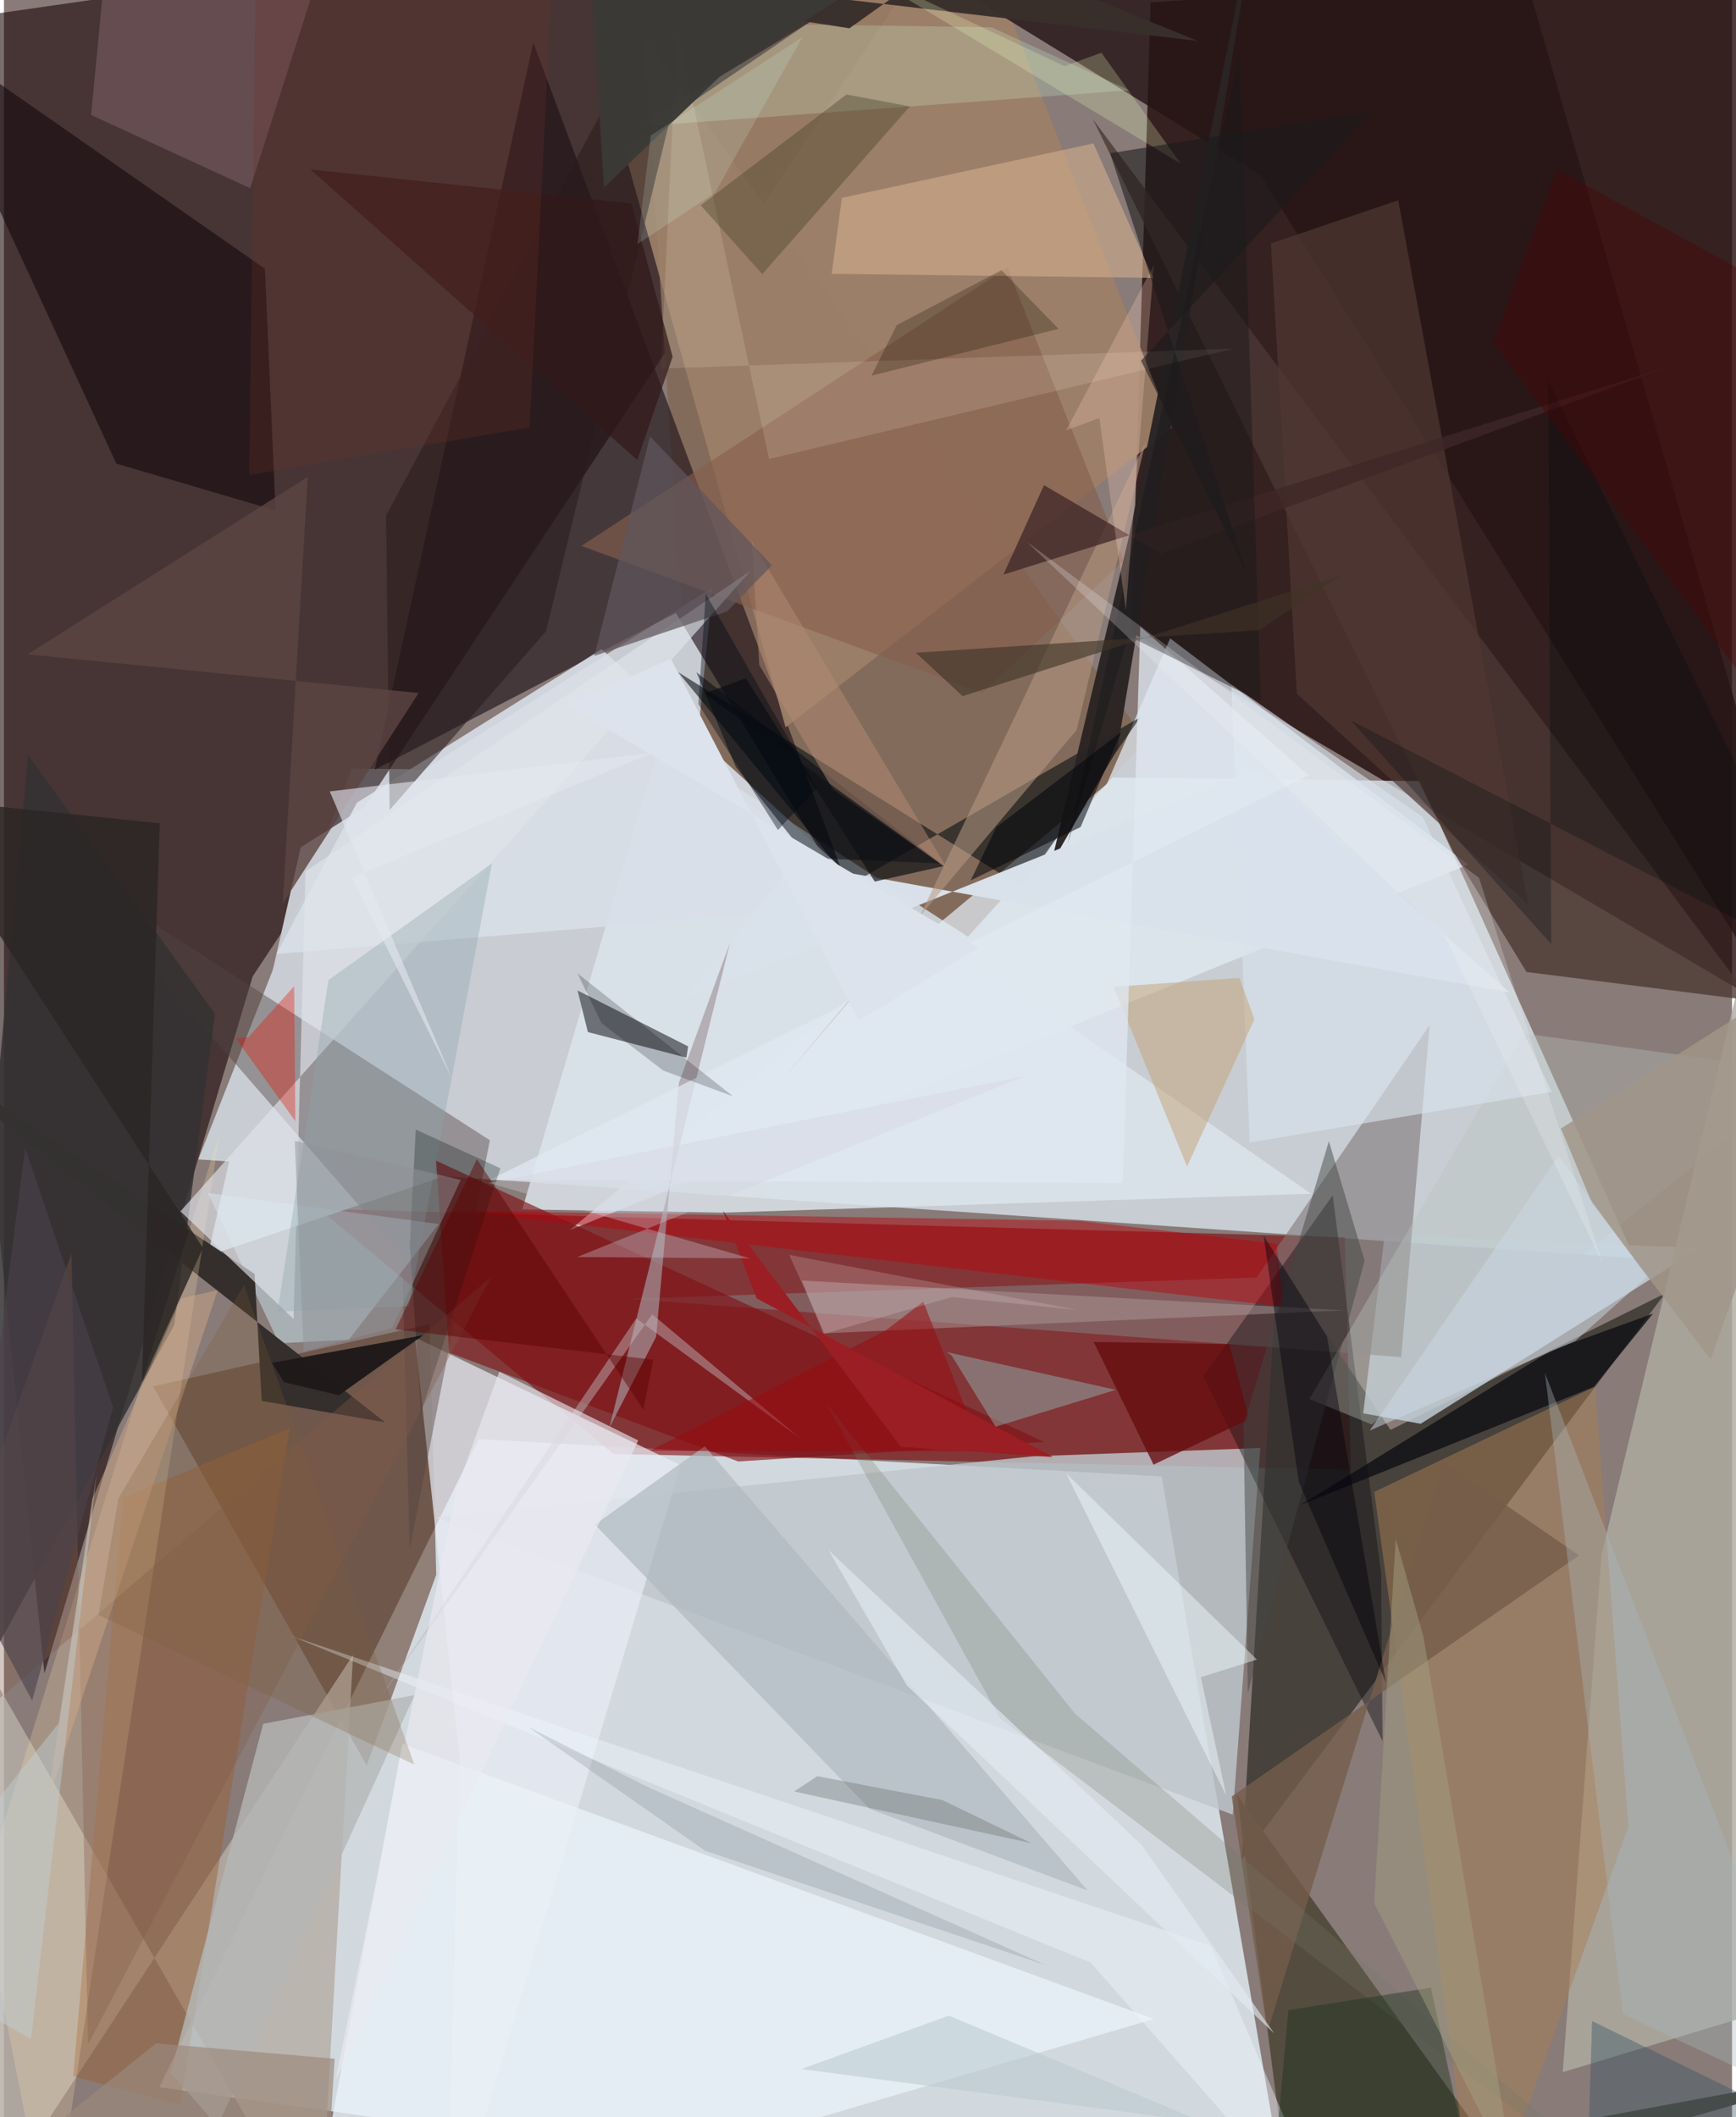 <svg xmlns="http://www.w3.org/2000/svg" width="228" height="278" viewBox="0 0 836 1024"><path fill="#887b78" d="M0 0h836v1024H0z"/><path fill="#dfe9f1" fill-opacity=".847" d="M560.048 714.107L229.61 696.102 75.121 1009.528 623.951 1086z"/><path fill="#200a0a" fill-opacity=".792" d="M898 513.099l-1.162-536.53-342.1 24.637-9.31 304.628z"/><path fill="#e7f5ff" fill-opacity=".667" d="M685.222 377.79l-516.845-6.077-74.352 189.043 694.855 47.807z"/><path fill="#140100" fill-opacity=".569" d="M120.338 472.195L19.578 809.362-62 14.954 473.712-62z"/><path fill="#7e0007" fill-opacity=".565" d="M294.796 703.244l356.784 7.624-2.946-112.456-496.086-13.752z"/><path fill="#836b5b" d="M332.617 366.515l133.703 86.537 86.144-94.858L309.572 17.527z"/><path fill="#282720" fill-opacity=".675" d="M598.803 899.408l204.745-273.79-132.774 65.99-54.614-81.557z"/><path fill="#c8cbd2" fill-opacity=".992" d="M318.074 533.581l24.765-249.444-199.256 125.692-45.036 197.638z"/><path fill="#1c1015" fill-opacity=".62" d="M325.052 296.484l-145.65 75.763 76.664-351.69L412.62 440.743z"/><path fill="#e2eaf4" fill-opacity=".737" d="M273.637 595.043l259.844-215.8 30.69-70.492 144.223 109.436z"/><path fill="#c4d1db" fill-opacity=".812" d="M820.463 603.678l-135.108 84.954-27.784-5.055 10.349-86.173z"/><path fill="#9d7f68" fill-opacity=".937" d="M467.21-42.062l97.794 249.002-186.876 144.864L299.9 71.936z"/><path fill="#adaba0" fill-opacity=".824" d="M772.867 751.868l85.48-355.755L898 958.683l-143.912 43.57z"/><path fill="#5c3b28" fill-opacity=".557" d="M175.48 853.864l33.642-92.186-3.139-121.293-133.791 30.168z"/><path fill="#534c3f" fill-opacity=".988" d="M623.775 1078.696l-27.183-210.46 119.638 166.082 181.77-33.62z"/><path fill="#bec6cc" fill-opacity=".816" d="M209.012 733.91l385.466 143.796 13.291-177.36-109.958 4.017z"/><path fill="#e8ebf3" fill-opacity=".714" d="M327.396 708.663L214.06 1086l6.393-235.046-21.562-204.071z"/><path fill="#b6aea5" fill-opacity=".835" d="M-62 712.43l44.257 372.535 186.649-284.54L152.679 1086z"/><path fill="#514543" fill-opacity=".431" d="M27.899 418.068L235.062 551.51l-38.798 197.91-3.638-142.41z"/><path fill="#261516" fill-opacity=".82" d="M729.223-35.34L454.656-9.616l153.246 94.211L898 549.766z"/><path fill="#dce4ec" fill-opacity=".839" d="M632.38 577.373L317.315 359.125l-66.587 225.816 97.482 1.564z"/><path fill="#03090e" fill-opacity=".565" d="M326.163 325.108l84.106 102.294 139.503-80.558-57.142 82.349z"/><path fill="#4b3732" fill-opacity=".784" d="M736.56 470.109l108.903 13.788L526.86 57.795l174.249 354.066z"/><path fill="#827879" fill-opacity=".596" d="M689.723 495.808L675.94 656.375l-373.58-28.167 303.63-10.32z"/><path fill="#d3f2ff" fill-opacity=".447" d="M210.319 592.02l-43.494 55.966-33.736 1.71-34.478-72.705z"/><path fill="#e9f2f8" fill-opacity=".784" d="M158.379 1026.562l210.732 5.049 187.188-55.11-363.583-133.063z"/><path fill="#2b2424" fill-opacity=".969" d="M538.665 362.29l-32.115 55.755 37.972-159.686L609.094-62z"/><path fill="#d9dee7" fill-opacity=".894" d="M424.109 437.086l-292.25 24.319 38.898-73.17 118.377-74.238z"/><path fill="#342e2c" fill-opacity=".992" d="M124.708 677.573l59.616 10.344L-62 494.363 121.262 616.13z"/><path fill="#160a0d" fill-opacity=".616" d="M126.26 129.984l5.134 116.909-77.053-22.665L-43.706 11.49z"/><path fill="#65696f" fill-opacity=".937" d="M330.992 506.097l-53.505-27.043 5 20.123 47.653 12.37z"/><path fill="#996237" fill-opacity=".486" d="M85.131 1018.118l53.16-327.427-80.56 33.673-24.246 279.84z"/><path fill="#aa8053" fill-opacity=".482" d="M662.905 721.568L712.995 1086l72.86-202.45-16.076-212.909z"/><path fill="#101015" fill-opacity=".424" d="M666.944 842.162l-.728-81.039-23.39-182.995-62.55 87.632z"/><path fill="#7f1116" fill-opacity=".631" d="M503.21 697.438l-294.168-136.07 6.305 92.84 139.876 52.658z"/><path fill="#855f4d" fill-opacity=".616" d="M485.483 129.406l-206.147 134.63 193.93 71.201 68.425-64.134z"/><path fill="#343133" fill-opacity=".855" d="M102.037 490.322L11.644 365.278l-44.473 484.857L82.393 640.873z"/><path fill="#cfad8e" fill-opacity=".616" d="M405.351 95.706l121.708-26.348 28.856 65.028-155.489-1.946z"/><path fill="#7c5f6b" fill-opacity=".549" d="M53.424-62L42.152 55.618l76.957 35.404L168.019-62z"/><path fill="#ffddb1" fill-opacity=".239" d="M-62 1079.772l166.401-532.07L22.696 1086l-36.9-185.883z"/><path fill="#b0b9c1" fill-opacity=".706" d="M339.029 699.482l-53.125 37.92 132.9 137.474L524.3 914.407z"/><path fill="#503833" fill-opacity=".702" d="M625.497 335.554L737.27 437.32 674.503 96.87l-61.566 20.892z"/><path fill="#01080f" fill-opacity=".494" d="M334.98 325.141l118.202 92.483-64.23-2.66L354.067 371z"/><path fill="#bcc2bd" fill-opacity=".365" d="M631.535 676.664l30.147 12.295 211.74-170.144-138.251-18.964z"/><path fill="#e0e4eb" fill-opacity=".643" d="M140.112 637.996l5.789-216.58 215.306-145.29L85.384 585.882z"/><path fill="#291d1d" fill-opacity=".549" d="M262.23 305.354L351.15-62 184.87 249.296l1.709 142.459z"/><path fill="#d9e1ea" fill-opacity=".996" d="M606.52 372.056l121.945 107.982-346.597-62.712-52.63 65.883z"/><path fill="#d9e3ed" fill-opacity=".612" d="M593.765 331.017l92.653 64.226 62.249 132.838-145.993 24.514z"/><path fill="#0f0f14" fill-opacity=".788" d="M768.99 670.833l28.772-35.48-49.246 17.839-121.187 74.684z"/><path fill="#b8030d" fill-opacity=".455" d="M520.209 590.452l95.455 11.096 3.15 30.466-398.702-46.397z"/><path fill="#9ae4e0" fill-opacity=".345" d="M537.874 672.218l-81.791-18.264 2.437 1.731 21.192 34.37z"/><path fill="#c5a479" fill-opacity=".525" d="M604.93 492.964l-7.238-19.993-60.85 4.334 35.516 86.889z"/><path fill="#d3ffdc" fill-opacity=".22" d="M477.63 13.18l66.833 30.475-237.886 17.523 81.211-49.282z"/><path fill="#b4b7b5" fill-opacity=".804" d="M125.416 833.743l-44.8 168.847 22.783 25.72 95.25-208.467z"/><path fill="#ad9b9b" fill-opacity=".478" d="M396.361 644.913l20.437-.924 231.561-10.222-262.354-14.406z"/><path fill="#640b0e" fill-opacity=".765" d="M556.13 708.395l-28.962-59.364 65.652 1.119 9.544 36.204z"/><path fill="#a4999e" fill-opacity=".69" d="M351.26 455.905L292.845 690.63l22.673-44.13 11.01-122.822z"/><path fill="#755d4b" fill-opacity=".8" d="M611.214 982.622l-17.246-113.725 168.037-116.598-65.846-45.28z"/><path fill="#20191a" fill-opacity=".98" d="M162.048 674.818l40.765-29.018-73.174 13.38 5.898 9.337z"/><path fill="#dfe7f0" fill-opacity=".769" d="M549.727 303.08L631.143 375 234.63 570.842l306.593 1.255z"/><path fill="#727766" fill-opacity=".255" d="M816.822 1086L517.998 828.673l-120.24-149.964 84.057 152.311z"/><path fill="#b69a84" fill-opacity=".545" d="M375.915 522.913l66.072-77.464 110.35-231.734-33.415 139.355z"/><path fill="#fff9e7" fill-opacity=".137" d="M317.791 178.261l7.82-164.548 44.5 208.31 224.617-53.394z"/><path fill="#433e27" fill-opacity=".376" d="M407.58 45.712l-70.517 53.596 29.777 33.276 71.445-81.123z"/><path fill="#402626" fill-opacity=".761" d="M806.305 176.975l-322.79 100.937 19.638-43.255 56.681 33.232z"/><path fill="#5c4543" fill-opacity=".812" d="M11.468 316.493l189.129 18.694-65.73 101.778 12.091-206.326z"/><path fill="#91a5ad" fill-opacity=".376" d="M195.91 631.71l-63.548 2.684 24.612-160.383 79.129-56.434z"/><path fill="#b38b73" fill-opacity=".498" d="M400.981 381.74l55.54 38.686-94.738-158.64 3.613 59.85z"/><path fill="#010c0a" fill-opacity=".259" d="M199.215 546.315l-2.881 55.865 5.43 80.855 38.38-117.983z"/><path fill="#eef9ff" fill-opacity=".42" d="M583.822 941.174L645.814 1086 525.807 949.28l-387.74-158.326z"/><path fill="#845c4b" fill-opacity=".345" d="M-62 872.749l94.653-266.404L40.68 988.8l195.08-371.304z"/><path fill="#2b2625" fill-opacity=".827" d="M66.76 668.642l29.492-65.064-141.629-217.866 120.732 12.48z"/><path fill="#39302c" fill-opacity=".973" d="M409.009 13.686L38.782-43.608l538.84 63.426-112.937-45.73z"/><path fill="#1b301d" fill-opacity=".416" d="M611.462 1083.035l9.873-110.808 69-10.866L717.05 1086z"/><path fill="#9c887b" fill-opacity=".675" d="M-48.464 1086l122.086-97.723 86.36 7.455L154.37 1086z"/><path fill="#e3e6ef" fill-opacity=".612" d="M313.784 364.07l-145.429 60.4 48.418 97.191-59.152-138.875z"/><path fill="#19181b" fill-opacity=".459" d="M597.773 25.123l-83.168 383.069 29.342-100.638 64.142 31.822z"/><path fill="#aab7bb" fill-opacity=".369" d="M783.28 974.198L898 1028.067v31.757L745.456 663.986z"/><path fill="#5f565b" fill-opacity=".714" d="M349.845 295.71l-64.234 21.492 26.95-106.16 58.965 62.354z"/><path fill="#e51300" fill-opacity=".349" d="M118.223 501.719l-6.007.509 28.742 40.056-.583-65.291z"/><path fill="#454744" fill-opacity=".49" d="M601.762 818.886l56.493-209.118-17.284-57.797-41.299 137.22z"/><path fill="#04010a" fill-opacity=".424" d="M668.595 813.828l-28.55-167.389-30.682-48.89 17.018 119.142z"/><path fill="#a19688" fill-opacity=".843" d="M753.236 545.806L898 454.093l-72.375 203.403-57.32-75.47z"/><path fill="#311818" fill-opacity=".714" d="M303.559 98.375l19.92 74.18-17.092 49.965L148.271 81.975z"/><path fill="#713029" fill-opacity=".251" d="M254.301 206.747l-135.646 22.955 3.26-252.568 144.318-9.045z"/><path fill="#3e3326" fill-opacity=".612" d="M647.102 278.14l-39.972 26.64-165.955 10.941 22.586 20.987z"/><path fill="#201706" fill-opacity=".278" d="M431.887 157.257l50.64-26.571 27.694 28.381-90.488 22.62z"/><path fill="#a29f83" fill-opacity=".486" d="M730.894 1054.56l-68.036-134.152L673.3 744.246l13.365 47.17z"/><path fill="#f2fcff" fill-opacity=".443" d="M513.858 712.624l92.288 90.044-27.108 8.534 12.293 57.314z"/><path fill="#596974" fill-opacity=".188" d="M504.214 950.559l-191.678-85.743-58.854-29.512 85.605 59.884z"/><path fill="#dce3ec" d="M413.572 493.662l-90.905-175-50.655 22.153 199.501 117.524z"/><path fill="#0f1013" fill-opacity=".686" d="M421.265 426.37l33.336-7.48-115.756-83.53 20.052-7.297z"/><path fill="#000c11" fill-opacity=".286" d="M748.514 456.578l-1.52-272.555L887.162 470.09 651.497 348.38z"/><path fill="#ccdae6" fill-opacity=".498" d="M794.955 617.503l-42.858-58.433-91.386 132.852 99.6-43.46z"/><path fill="#f8cbb9" fill-opacity=".271" d="M542.733 294.792l-12.798-92.633-16.083 5.982 42.438-79.968z"/><path fill="#e3ecf3" fill-opacity=".616" d="M614.57 983.544l-64.277-91.316L398.89 749.73l37.897 65.476z"/><path fill="#c1b6ba" fill-opacity=".467" d="M305.867 637.673l79.767 58.346-72.03-60.348-132.833 187.35z"/><path fill="#000409" fill-opacity=".541" d="M467.683 425.8l53.164-25.79 19.583-45.848-60.297 45.846z"/><path fill="#4e0005" fill-opacity=".361" d="M897.69 161.801l.31 242.056-177.527-238.19 30.745-83.798z"/><path fill="#990b10" fill-opacity=".533" d="M473.337 701.926l-28.613-72.367-18.28 14.046-113.853 58.09z"/><path fill="#f0ffc2" fill-opacity=".231" d="M513.043 32.008l17.863-6.508 38.4 53.673-158.305-95.295z"/><path fill="#ebeaf1" fill-opacity=".62" d="M306.834 696.69l-67.208-33.26-20.541 56.392-58.671 286.18z"/><path fill="#1b1a1c" fill-opacity=".569" d="M661.747 53.796L550.073 174.473l51.576 103.68-66.531-204.026z"/><path fill="#565b57" fill-opacity=".298" d="M453.95 870.627l-60.511-11.562-11.162 7.419 114.89 25.036z"/><path fill="#3b3a37" fill-opacity=".969" d="M290.281 90.691l57.097-54.654L499.623-62H280.657z"/><path fill="#d4ac8a" fill-opacity=".439" d="M85.78 627.997l-43.124 97.117L20.992 871.84l82.431-247.87z"/><path fill="#b8c9ce" fill-opacity=".525" d="M457.09 974.89l256.548 107.326 53.795-31.005-381.67-50.484z"/><path fill="#f3f3f8" fill-opacity=".231" d="M713.584 424.543l59.695 186.34-76.267-158.247L494.76 262.01z"/><path fill="#5c0002" fill-opacity=".443" d="M228.786 560.669l-39.34 82.318 124.7 14.687-4.81 24.172z"/><path fill="#defff2" fill-opacity=".157" d="M312.907 65.546l73.356-47.577-42.236 75.167-37.557 24.938z"/><path fill="#010a12" fill-opacity=".396" d="M335.935 340.496l38.508 60.954 18.822-20.205-53.738-93.98z"/><path fill="#eadbe0" fill-opacity=".208" d="M379.877 606.941l17.197 38.128 61.412-17.74 60.638 6.23z"/><path fill="#c0ced3" fill-opacity=".455" d="M26.58 833.326L-62 944.051l75.09 42.096L44.8 712.951z"/><path fill="#000007" fill-opacity=".204" d="M352.688 530.251l-33.773-12.467-29.863-22.946-11.616-24.066z"/><path fill="#9a1e23" d="M433.974 699.825l-86.12-114.16 16.298 42.314 143.173 76.707z"/><path fill="#8e9398" fill-opacity=".478" d="M140.68 551.778l4.316 101.869 42.759-11.3 33.235-71.686z"/><path fill="#304e5e" fill-opacity=".369" d="M768.275 977.497l-3.199 108.318L898 1029.104v11.774z"/><path fill="#d3d1dd" fill-opacity=".325" d="M234.54 572.138l126.381 36.5-83.618-.661 216.606-87.508z"/><path fill="#7b5c37" fill-opacity=".243" d="M116.103 621.522L55.375 724.753l-9.633 56.356 152.803 72.392z"/><path fill="#4c424b" fill-opacity=".612" d="M-16.918 765.337l27.19-210.004L52.78 680.734 13.63 822.485z"/></svg>